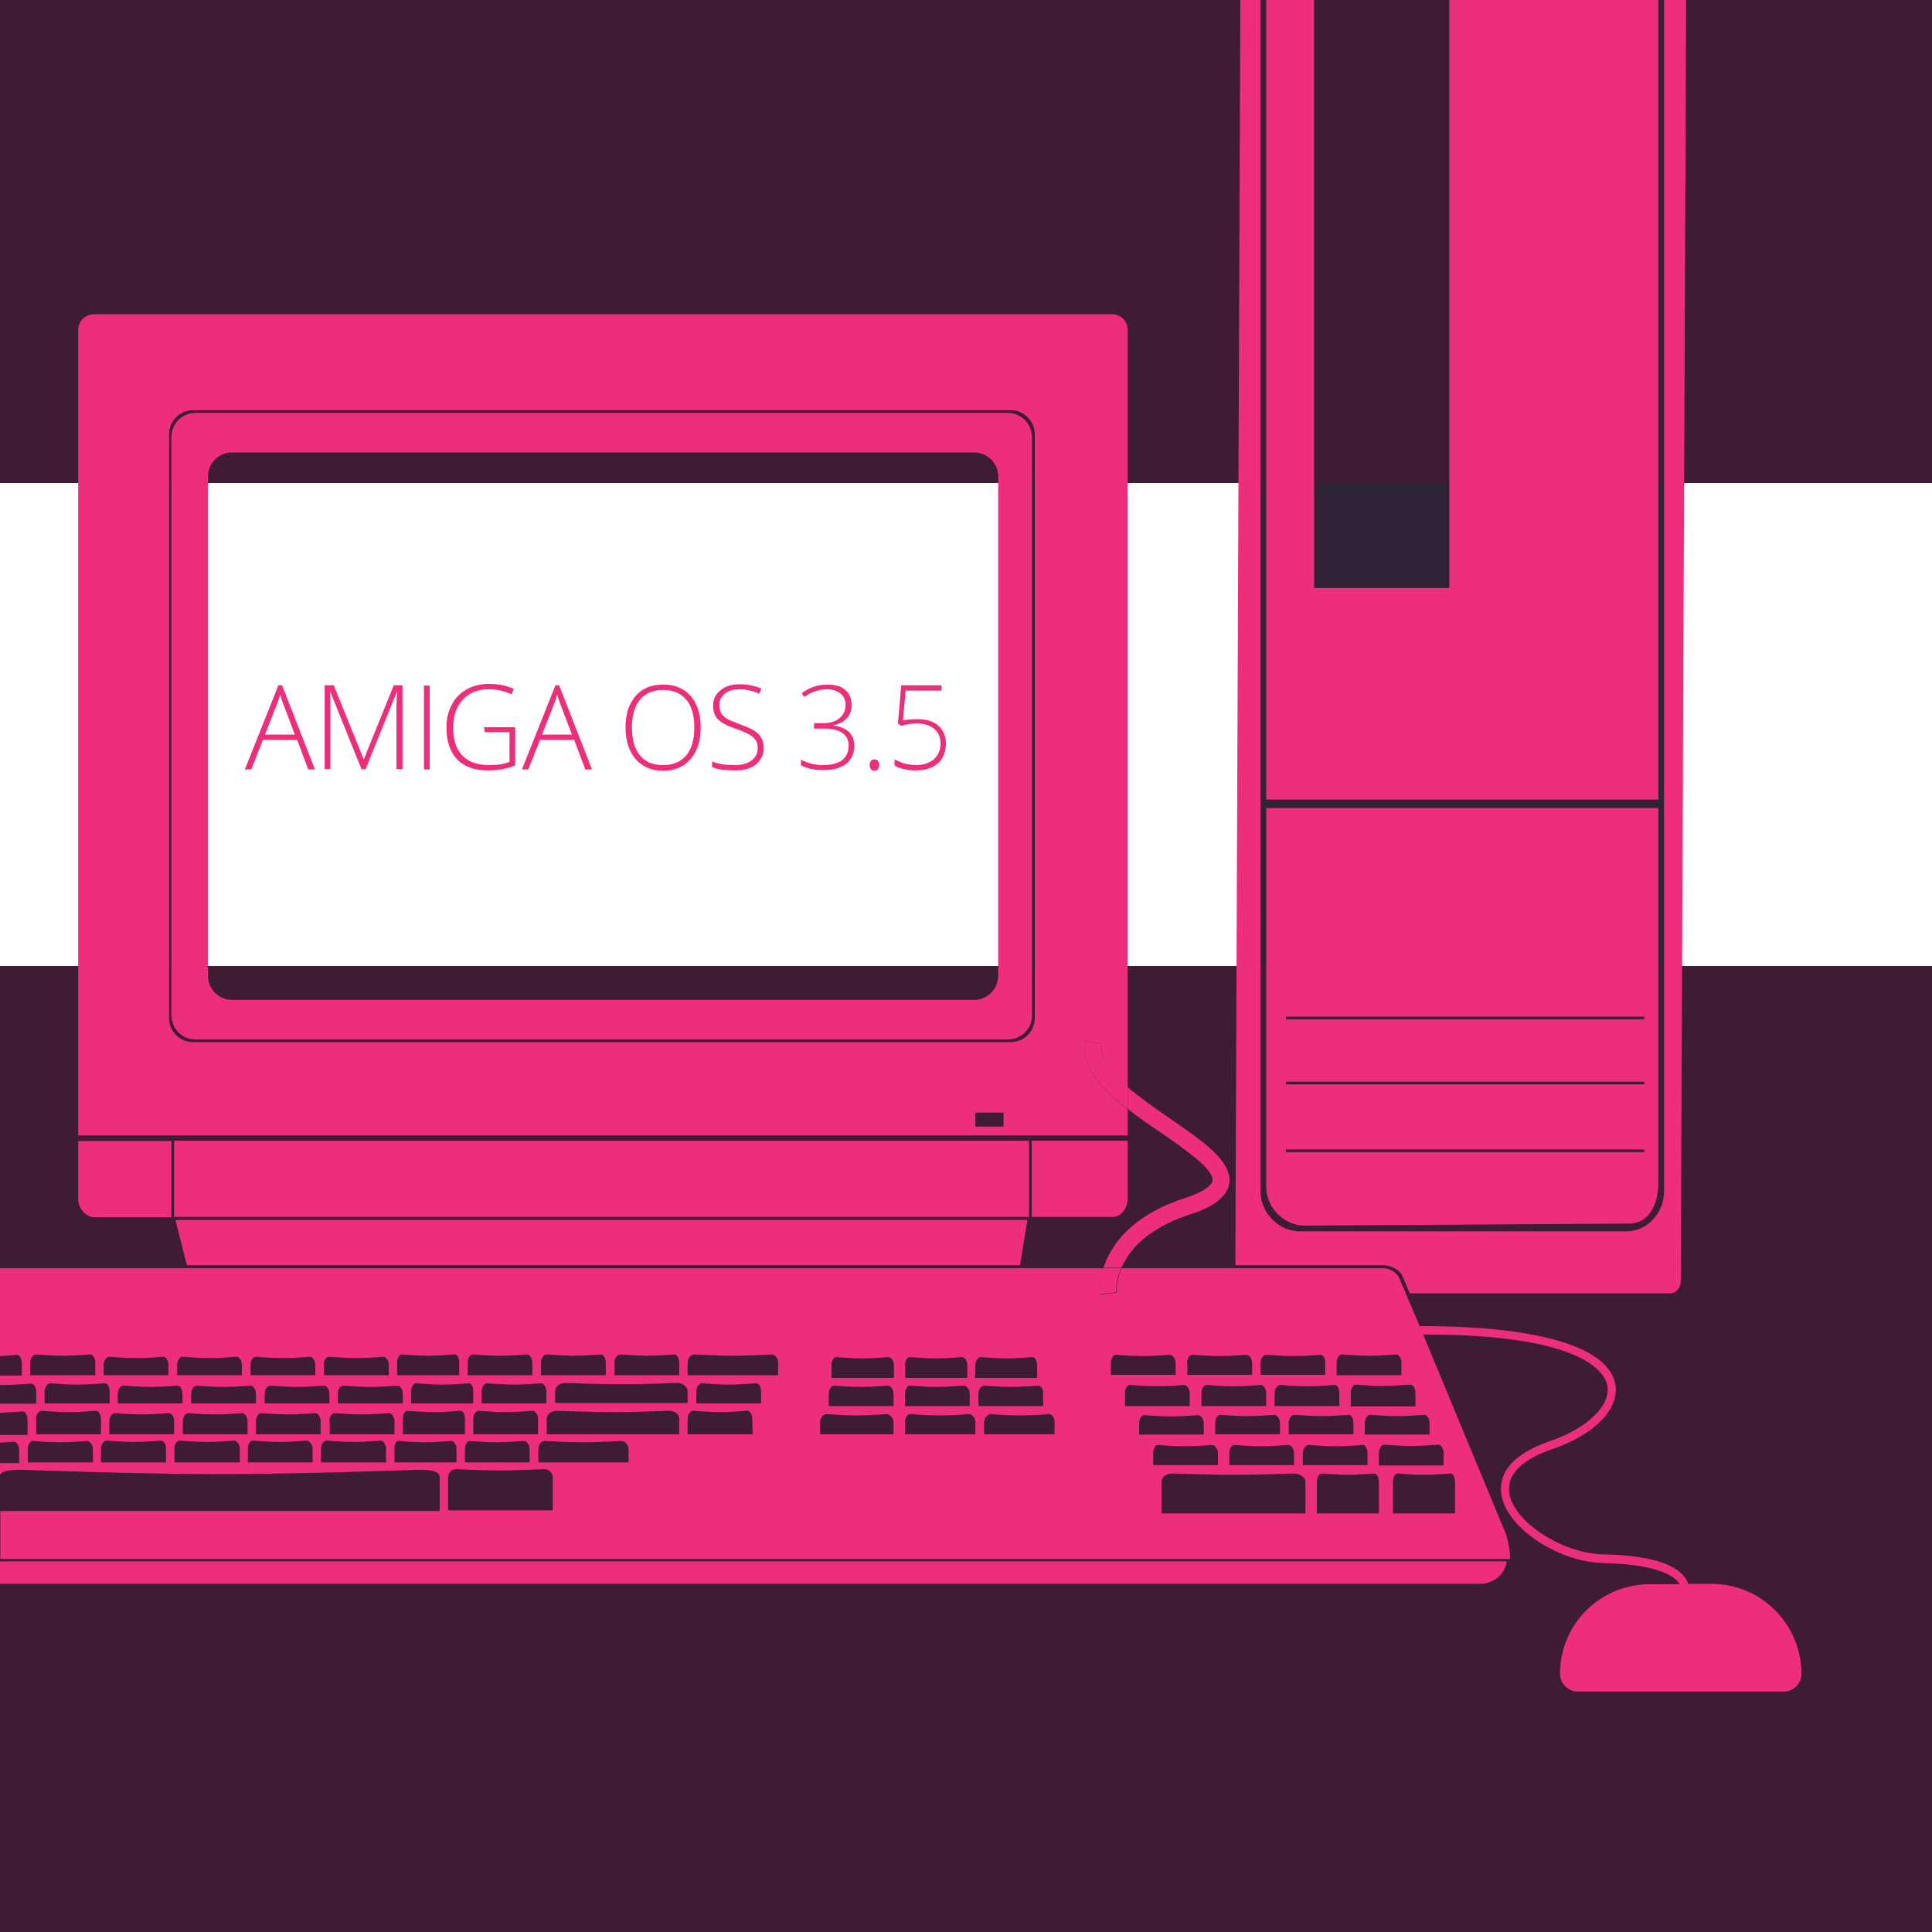 <?xml version="1.0" encoding="utf-8"?>
<!-- Generator: Adobe Illustrator 18.1.0, SVG Export Plug-In . SVG Version: 6.00 Build 0)  -->
<!DOCTYPE svg PUBLIC "-//W3C//DTD SVG 1.1//EN" "http://www.w3.org/Graphics/SVG/1.1/DTD/svg11.dtd">
<svg version="1.1" id="Warstwa_1" xmlns="http://www.w3.org/2000/svg" xmlns:xlink="http://www.w3.org/1999/xlink" x="0px" y="0px"
	 width="576px" height="576px" viewBox="-95 97 576 576" enable-background="new -95 97 576 576" xml:space="preserve">
<rect x="-95" y="97" fill="#3E1D34" width="576" height="576"/>
<rect x="-95" y="241" fill="#FFFFFF" width="576" height="144"/>
<path fill="#ED2E7A" d="M-6.4,317.6h-10.2l-3.5,8.8H-22l10-25.1h1.1l9.8,25.1h-2L-6.4,317.6z M-16,316h8.9l-3.4-9
	c-0.3-0.7-0.6-1.7-1-2.9c-0.3,1.1-0.6,2.1-1,3L-16,316z"/>
<path fill="#ED2E7A" d="M12.8,326.4l-9.3-23.1H3.4c0.1,1.4,0.1,2.9,0.1,4.3v18.7H1.8v-25h2.7l8.9,22h0.1l8.9-22H25v25h-1.8v-18.9
	c0-1.3,0.1-2.7,0.2-4.1h-0.1l-9.3,23h-1.2V326.4z"/>
<path fill="#ED2E7A" d="M31.4,326.4v-25h1.7v25H31.4z"/>
<path fill="#ED2E7A" d="M49.4,313.8h9.2v11.4c-2.4,1-5.1,1.5-8.2,1.5c-3.9,0-7-1.1-9.1-3.3c-2.1-2.2-3.2-5.4-3.2-9.5
	c0-2.5,0.5-4.8,1.6-6.8c1-2,2.5-3.5,4.5-4.6c1.9-1.1,4.2-1.6,6.7-1.6c2.7,0,5.2,0.5,7.3,1.5l-0.7,1.6c-2.2-1-4.4-1.5-6.7-1.5
	c-3.3,0-5.9,1-7.8,3.1c-1.9,2-2.9,4.8-2.9,8.2c0,3.8,0.9,6.6,2.8,8.5c1.8,1.9,4.5,2.8,8.1,2.8c2.3,0,4.3-0.3,5.9-1v-8.8h-7.4
	L49.4,313.8L49.4,313.8z"/>
<path fill="#ED2E7A" d="M76.2,317.6H66l-3.5,8.8h-1.9l10-25.1h1.1l9.8,25.1h-2L76.2,317.6z M66.6,316h8.9l-3.4-9
	c-0.3-0.7-0.6-1.7-1-2.9c-0.3,1.1-0.6,2.1-1,3L66.6,316z"/>
<path fill="#ED2E7A" d="M113.9,313.9c0,4-1,7.1-3,9.4s-4.7,3.5-8.2,3.5s-6.2-1.2-8.2-3.5s-3-5.5-3-9.4c0-4,1-7.1,3-9.4
	s4.7-3.4,8.2-3.4s6.2,1.1,8.2,3.4S113.9,309.9,113.9,313.9z M93.4,313.9c0,3.6,0.8,6.3,2.4,8.3s3.9,2.9,6.9,2.9s5.3-1,6.9-2.9
	s2.4-4.7,2.4-8.3c0-3.6-0.8-6.4-2.4-8.3s-3.9-2.9-6.9-2.9s-5.3,1-6.9,2.9C94.2,307.5,93.4,310.3,93.4,313.9z"/>
<path fill="#ED2E7A" d="M132.7,319.9c0,2.1-0.8,3.7-2.3,5c-1.5,1.2-3.6,1.8-6.1,1.8c-3.1,0-5.4-0.3-7-1V324c1.8,0.8,4.1,1.1,6.9,1.1
	c2.1,0,3.7-0.5,4.9-1.4s1.8-2.2,1.8-3.7c0-0.9-0.2-1.7-0.6-2.3c-0.4-0.6-1-1.2-1.9-1.7s-2.2-1.1-4-1.7c-2.6-0.9-4.3-1.8-5.3-2.8
	s-1.5-2.4-1.5-4.1c0-1.9,0.7-3.4,2.2-4.6s3.3-1.8,5.6-1.8s4.6,0.4,6.6,1.3l-0.6,1.5c-2.1-0.9-4.1-1.3-5.9-1.3
	c-1.8,0-3.3,0.4-4.4,1.3s-1.6,2-1.6,3.5c0,0.9,0.2,1.7,0.5,2.3c0.3,0.6,0.9,1.1,1.6,1.6c0.8,0.5,2.1,1,3.9,1.7
	c1.9,0.7,3.4,1.3,4.4,2c1,0.6,1.7,1.3,2.1,2.2C132.5,317.8,132.7,318.8,132.7,319.9z"/>
<path fill="#ED2E7A" d="M158.9,307.3c0,1.5-0.5,2.9-1.5,3.9c-1,1.1-2.3,1.7-3.9,2v0.1c2,0.3,3.5,0.9,4.6,1.9c1,1,1.6,2.4,1.6,4.1
	c0,2.3-0.8,4.1-2.4,5.4c-1.6,1.3-3.9,1.9-6.9,1.9c-2.5,0-4.8-0.5-6.6-1.4v-1.7c1,0.5,2,0.9,3.2,1.2c1.2,0.3,2.3,0.4,3.4,0.4
	c2.5,0,4.4-0.5,5.7-1.5s1.9-2.5,1.9-4.3c0-1.7-0.6-2.9-1.9-3.8c-1.3-0.9-3.2-1.3-5.7-1.3h-2.7v-1.6h2.7c2.1,0,3.7-0.5,4.9-1.5
	s1.8-2.3,1.8-4c0-1.4-0.5-2.5-1.5-3.3s-2.3-1.3-3.9-1.3c-1.2,0-2.4,0.2-3.4,0.5s-2.2,0.9-3.5,1.8l-0.8-1.1c1-0.8,2.1-1.4,3.5-1.9
	s2.8-0.7,4.2-0.7c2.3,0,4.1,0.5,5.3,1.6C158.3,303.8,158.9,305.3,158.9,307.3z"/>
<path fill="#ED2E7A" d="M164.3,325.1c0-1.1,0.5-1.7,1.4-1.7s1.4,0.6,1.4,1.7s-0.5,1.7-1.4,1.7C164.7,326.7,164.3,326.2,164.3,325.1z
	"/>
<path fill="#ED2E7A" d="M178.4,311.4c2.7,0,4.8,0.6,6.3,1.9s2.3,3.1,2.3,5.3c0,2.6-0.8,4.6-2.4,6c-1.6,1.4-3.8,2.1-6.6,2.1
	c-1.2,0-2.4-0.1-3.5-0.4c-1.1-0.2-2.1-0.6-2.8-1.1v-1.8c1.2,0.6,2.3,1.1,3.3,1.3s2,0.4,3.1,0.4c2.2,0,3.9-0.6,5.3-1.7
	c1.3-1.2,2-2.7,2-4.7c0-1.9-0.6-3.3-1.9-4.4c-1.3-1.1-3-1.6-5.2-1.6c-1.5,0-3,0.2-4.6,0.7l-1-0.7l1-11.4h12v1.6H175l-0.8,8.8
	C176,311.5,177.4,311.4,178.4,311.4z"/>
<rect x="276" y="241" fill="#2E2337" width="130" height="144"/>
<rect x="209" y="240" fill="#2E2337" width="22" height="146"/>
<rect x="-60" y="241" fill="#2E2337" width="22" height="144"/>
<path fill="#ED2E7A" d="M288.4,439.7h106.8v0.8H288.4V439.7z M288.4,419.5h106.8v0.8H288.4V419.5z M288.4,400.1h106.8v0.8H288.4
	V400.1z M282.5,450.9c0,6.2,5.4,11.5,11.4,11.5l96.8-0.6c6,0,8.7-5.9,8.7-12.1V337.9H282.5V450.9z"/>
<polygon fill="#ED2E7A" points="337.1,97 337.1,272.3 296.8,272.3 296.8,97 282.5,97 282.5,335.4 399.4,335.4 399.4,97 "/>
<path fill="#ED2E7A" d="M241.2,454.4v-17.3h-28.6v22.7h24C239.3,459.9,241.2,457.1,241.2,454.4"/>
<path fill="#ED2E7A" d="M-66.9,459.9h23v-22.7h-27.8v17.3C-71.7,457.1-69.5,459.9-66.9,459.9"/>
<rect x="-43.1" y="437.1" fill="#ED2E7A" width="254.9" height="22.7"/>
<polygon fill="#ED2E7A" points="209.1,474.2 211.3,460.7 -42.7,460.7 -39.3,474.2 "/>
<path fill="#ED2E7A" d="M202.6,387.9c0,4-3.2,7.2-7.2,7.2H-25.8c-4,0-7.2-3.2-7.2-7.2V239.1c0-4,3.2-7.2,7.2-7.2h221.2
	c4,0,7.2,3.2,7.2,7.2V387.9z M205.5,220.1H-36.7c-4,0-7.2,3.2-7.2,7.2v172.4c0,4,3.2,7.2,7.2,7.2h242.2c4,0,7.2-3.2,7.2-7.2V227.3
	C212.6,223.3,209.4,220.1,205.5,220.1"/>
<path fill="#ED2E7A" d="M213.5,400.5c0,4-3.2,7.2-7.2,7.2H-37.4c-4,0-7.2-3.2-7.2-7.2v-174c0-4,3.2-7.2,7.2-7.2h243.7
	c4,0,7.2,3.2,7.2,7.2V400.5z M204.2,432.9h-8.4v-4.2h8.4V432.9z M228.7,407.2l4.9,1.1c-0.9,4.1,2.6,8.6,7.6,12.9V195.4
	c0-2.6-2-4.7-4.6-4.7H-67c-2.6,0-4.7,2.1-4.7,4.7v240.1h312.9v-7.8C233.3,421.5,227,414.7,228.7,407.2"/>
<path fill="#ED2E7A" d="M259.7,459.1c4.7-1.5,11-4.2,11.8-9.3c0.9-6.5-7.6-12.4-17.5-19.2c-4.4-3-8.9-6.2-12.7-9.4v6.5
	c3.1,2.4,6.5,4.8,9.8,7c7.1,4.9,15.9,11,15.4,14.3c-0.1,0.8-1.2,2.9-8.3,5.2c-16.2,5.3-22,14.2-24.2,20.7h5.4
	C241.5,469.9,246.9,463.3,259.7,459.1"/>
<path fill="#ED2E7A" d="M232.8,482.8l5-0.5c0-0.3-0.2-3.4,1.5-7.3h-5.4C232.6,479.3,232.8,482.5,232.8,482.8"/>
<path fill="#ED2E7A" d="M233.6,408.3l-4.9-1.1c-1.7,7.5,4.6,14.3,12.6,20.5v-6.5C236.2,416.8,232.7,412.4,233.6,408.3"/>
<path fill="#ED2E7A" d="M415.2,569.2h-6.9c-0.1-0.1-0.1-0.3-0.1-0.4c-2.3-5.3-10.8-8.1-25.3-8.4c-12.3-0.3-26.6-9.7-27.9-18.2
	c-1.1-6.9,6.4-11,12.9-13.2c12.5-4.3,20-12,18.7-19.3c-2.2-12-26.3-18.3-66.2-17.2l0.1,2.5c56.2-1.6,63,11.2,63.7,15.1
	c1.1,5.9-5.9,12.7-17,16.5c-13.4,4.6-15.3,11.2-14.6,16c1.5,9.8,16.8,20.1,30.4,20.4c15.6,0.4,21,3.5,22.8,6.3h-8.9
	c-14.8,0-26.8,11.9-26.8,26.7c0,2.9,2.4,5.3,5.3,5.3h61.4c2.9,0,5.3-2.3,5.3-5.3C442,581.1,430,569.2,415.2,569.2"/>
<path fill="#ED2E7A" d="M-95,562.5v6.7h441.2c4.1,0,7.5-2.8,8-6.7H-95z"/>
<path fill="#ED2E7A" d="M354.2,555.2c-0.1-0.5-0.2-1-0.5-1.5l-25.3-61l-3.9-9.2l-2.3-5.4c-0.9-1.9-2.9-3-5-3h-43.9h-33.9
	c-1.7,4-1.5,7.1-1.5,7.3l-5,0.5c0-0.3-0.3-3.5,1.1-7.8H-95v26.2c2.6-0.1,5-0.4,5-0.4c0.8,0,1.5,1.1,1.5,2.5v3.7H-95v2.8
	c0.4,0,0.9,0,1.3,0c3.3,0,8-0.4,8-0.4c0.8,0,1.5,1.1,1.5,2.5v3.5H-95v2.7c3.1-0.1,6.7-0.4,6.7-0.4c0.8,0,1.5,1.1,1.5,2.5v4.5H-95
	v2.3c2.2-0.1,4.1-0.3,4.1-0.3c0.8,0,1.6,1.1,1.6,2.5v3.9H-95v3.5c0.5-0.9,1.9-1.5,6.2-1.5c0,0,36.2,1.3,59.3,1.3s59.3-1.3,59.3-1.3
	c5.7,0,6.3,1.1,6.3,2.5v9.8h-131v14.3h443.7h6.4c0-0.1,0-0.2,0-0.3C355.2,559.8,354.9,557.3,354.2,555.2z M174.8,504.1
	c0-1.4,0.7-2.5,1.5-2.5c0,0,4.5,0.4,7.7,0.4s7.8-0.4,7.8-0.4c0.8,0,1.6,1.1,1.6,2.5v3.7h-18.5v-3.7H174.8z M174.8,512.6
	c0-1.4,0.7-2.5,1.5-2.5c0,0,4.7,0.4,8,0.4s8.1-0.4,8.1-0.4c0.8,0,1.7,1.1,1.7,2.5v3.6h-19.3V512.6z M110,511.8v3.5H70.5v-3.5
	c0-1.4,1.3-2.5,3.1-2.5c0,0,9.6,0.4,16.7,0.4s16.7-0.4,16.7-0.4C108.7,509.4,110,510.5,110,511.8z M88.2,503.3
	c0-1.4,0.8-2.5,1.7-2.5c0,0,4.8,0.4,8.1,0.4c3.3,0,8-0.4,8-0.4c0.8,0,1.5,1.1,1.5,2.5v3.7H88.2L88.2,503.3L88.2,503.3z M66.3,503.3
	c0-1.4,0.8-2.5,1.7-2.5c0,0,4.8,0.4,8.1,0.4c3.3,0,8-0.4,8-0.4c0.8,0,1.5,1.1,1.5,2.5v3.7H66.3L66.3,503.3L66.3,503.3z M-62.4,520.8
	c0-1.4,0.8-2.5,1.7-2.5c0,0,4.8,0.4,8.1,0.4c3.3,0,8-0.4,8-0.4c0.8,0,1.5,1.1,1.5,2.5v3.8h-19.3L-62.4,520.8L-62.4,520.8z
	 M-81.7,515.4v-3.5c0-1.4,0.9-2.5,1.7-2.5c0,0,4.8,0.4,8.2,0.4c3.3,0,8-0.4,8-0.4c0.8,0,1.5,1.1,1.5,2.5v3.5H-81.7z M-59.9,515.4
	v-2.8c0-1.4,0.8-2.5,1.7-2.5c0,0,4.8,0.4,8.1,0.4c3.3,0,8-0.4,8-0.4c0.8,0,1.5,1.1,1.5,2.5v2.8H-59.9z M-40.5,520.8
	c0-1.4,0.8-2.5,1.6-2.5c0,0,4.8,0.4,8.1,0.4c3.3,0,8-0.4,8-0.4c0.8,0,1.6,1.1,1.6,2.5v3.8h-19.3L-40.5,520.8L-40.5,520.8z
	 M-38,515.4v-2.8c0-1.4,0.8-2.5,1.6-2.5c0,0,4.8,0.4,8.1,0.4c3.3,0,8-0.4,8-0.4c0.8,0,1.6,1.1,1.6,2.5v2.8H-38z M-18.7,520.8
	c0-1.4,0.8-2.5,1.6-2.5c0,0,4.7,0.4,8.1,0.4c3.3,0,8-0.4,8-0.4c0.8,0,1.6,1.1,1.6,2.5v3.8h-19.3L-18.7,520.8L-18.7,520.8z
	 M-16.1,515.4v-2.8c0-1.4,0.8-2.5,1.6-2.5c0,0,4.7,0.4,8.1,0.4c3.3,0,8-0.4,8-0.4c0.8,0,1.6,1.1,1.6,2.5v2.8H-16.1z M3.2,520.8
	c0-1.4,0.7-2.5,1.6-2.5c0,0,4.7,0.4,8.1,0.4c3.3,0,8.1-0.4,8.1-0.4c0.8,0,1.6,1.1,1.6,2.5v3.8H3.3v-3.8H3.2z M5.7,515.4v-2.8
	c0-1.4,0.7-2.5,1.6-2.5c0,0,4.7,0.4,8.1,0.4c3.3,0,8.1-0.4,8.1-0.4c0.8,0,1.6,1.1,1.6,2.5v2.8H5.7z M25.1,520.1
	c0-1.4,0.6-2.5,1.4-2.5c0,0,4.5,0.4,7.9,0.4c3.3,0,7.9-0.4,7.9-0.4c0.8,0,1.3,1.1,1.3,2.5v4.5H25.1L25.1,520.1L25.1,520.1z
	 M27.6,515.4v-3.5c0-1.4,0.6-2.5,1.4-2.5c0,0,4.5,0.4,7.9,0.4s7.9-0.4,7.9-0.4c0.8,0,1.3,1.1,1.3,2.5v3.5H27.6z M43.6,529.1
	c0-1.4,0.7-2.5,1.5-2.5c0,0,4.7,0.4,8,0.4s8.1-0.4,8.1-0.4c0.8,0,1.7,1.1,1.7,2.5v3.9H43.6L43.6,529.1L43.6,529.1z M46.1,524.6v-4.5
	c0-1.4,0.8-2.5,1.6-2.5c0,0,4.8,0.4,8.1,0.4c3.3,0,8-0.4,8-0.4c0.8,0,1.6,1.1,1.6,2.5v4.5H46.1z M48.6,515.4v-3.5
	c0-1.4,0.8-2.5,1.6-2.5c0,0,4.8,0.4,8.1,0.4c3.3,0,8-0.4,8-0.4c0.8,0,1.6,1.1,1.6,2.5v3.5H48.6z M44.4,503.3c0-1.4,0.8-2.5,1.6-2.5
	c0,0,4.8,0.4,8.1,0.4s8-0.4,8-0.4c0.8,0,1.6,1.1,1.6,2.5v3.7H44.4L44.4,503.3L44.4,503.3z M23.4,503.3c0-1.4,0.6-2.5,1.4-2.5
	c0,0,4.5,0.4,7.9,0.4c3.3,0,7.9-0.4,7.9-0.4c0.8,0,1.3,1.1,1.3,2.5v3.7H23.4L23.4,503.3L23.4,503.3z M1.5,504c0-1.4,0.7-2.5,1.6-2.5
	c0,0,4.7,0.4,8.1,0.4c3.3,0,8.1-0.4,8.1-0.4c0.8,0,1.6,1.1,1.6,2.5v3H1.6v-3H1.5z M-20.3,504c0-1.4,0.8-2.5,1.6-2.5
	c0,0,4.7,0.4,8.1,0.4c3.3,0,8-0.4,8-0.4c0.8,0,1.6,1.1,1.6,2.5v3h-19.3L-20.3,504L-20.3,504z M-42.2,504c0-1.4,0.8-2.5,1.6-2.5
	c0,0,4.8,0.4,8.1,0.4c3.3,0,8-0.4,8-0.4c0.8,0,1.6,1.1,1.6,2.5v3h-19.3L-42.2,504L-42.2,504z M-64.1,504c0-1.4,0.8-2.5,1.7-2.5
	c0,0,4.8,0.4,8.1,0.4c3.3,0,8-0.4,8-0.4c0.8,0,1.5,1.1,1.5,2.5v3h-19.3L-64.1,504L-64.1,504z M-86,507v-3.7c0-1.4,0.9-2.5,1.7-2.5
	c0,0,4.8,0.4,8.2,0.4c3.3,0,8-0.4,8-0.4c0.8,0,1.5,1.1,1.5,2.5v3.7H-86z M-84.3,520.1c0-1.4,0.9-2.5,1.7-2.5c0,0,4.8,0.4,8.2,0.4
	c3.3,0,8-0.4,8-0.4c0.8,0,1.5,1.1,1.5,2.5v4.5h-19.3v-4.5H-84.3z M-67.4,533h-19.3v-3.9c0-1.4,0.7-2.5,1.5-2.5c0,0,4.6,0.4,8,0.4
	c3.3,0,8.1-0.4,8.1-0.4c0.8,0,1.8,1.1,1.8,2.5v3.9H-67.4z M-45.6,533h-19.3v-4c0-1.4,0.9-2.5,1.7-2.5c0,0,4.8,0.4,8.2,0.4
	c3.3,0,8-0.4,8-0.4c0.8,0,1.5,1.1,1.5,2.5v4H-45.6z M-23.7,533H-43v-4c0-1.4,0.7-2.5,1.6-2.5c0,0,4.7,0.4,8.1,0.4
	c3.3,0,8.1-0.4,8.1-0.4c0.8,0,1.7,1.1,1.7,2.5v4H-23.7z M-1.8,533h-19.3v-4c0-1.4,0.6-2.5,1.5-2.5c0,0,4.6,0.4,7.9,0.4
	s8.1-0.4,8.1-0.4c0.8,0,1.8,1.1,1.8,2.5V533z M20,533H0.7v-4c0-1.4,0.8-2.5,1.7-2.5c0,0,4.8,0.4,8.1,0.4c3.3,0,8-0.4,8-0.4
	c0.8,0,1.6,1.1,1.6,2.5v4H20z M22.6,533v-3.9c0-1.4,0.4-2.5,1.2-2.5c0,0,4.3,0.4,7.7,0.4c3.3,0,8-0.4,8-0.4c0.8,0,1.6,1.1,1.6,2.5
	v3.9H22.6z M69.7,547.3H38.6v-9.8c0-1.4,1-2.5,2.4-2.5c0,0,7.5,0.4,13,0.4s13.2-0.4,13.2-0.4c1.4,0,2.6,1.1,2.6,2.5v9.8H69.7z
	 M92.4,533H65.5v-3.9c0-1.4,0.8-2.5,2-2.5c0,0,6.5,0.4,11.2,0.4s11.4-0.4,11.4-0.4c1.2,0,2.3,1.1,2.3,2.5V533z M107.5,524.6H68v-4.5
	c0-1.4,1.3-2.5,3.1-2.5c0,0,9.6,0.4,16.7,0.4s16.7-0.4,16.7-0.4c1.8,0,3,1.1,3,2.5L107.5,524.6L107.5,524.6z M129.4,524.6H110v-4.5
	c0-1.4,0.8-2.5,1.7-2.5c0,0,4.8,0.4,8.1,0.4s8-0.4,8-0.4c0.8,0,1.5,1.1,1.5,2.5L129.4,524.6L129.4,524.6z M131.9,515.4h-19.3v-3.5
	c0-1.4,0.8-2.5,1.7-2.5c0,0,4.8,0.4,8.1,0.4s8-0.4,8-0.4c0.8,0,1.5,1.1,1.5,2.5L131.9,515.4L131.9,515.4z M136.9,507H110v-3.7
	c0-1.4,1-2.5,2.2-2.5c0,0,6.6,0.4,11.4,0.4c4.7,0,11.3-0.4,11.3-0.4c1.2,0,2.1,1.1,2.1,2.5v3.7H136.9z M171.4,524.6h-21.9v-3.5
	c0-1.4,1-2.5,1.9-2.5c0,0,5.3,0.4,9,0.4c3.6,0,8.9-0.4,8.9-0.4c0.9,0,2.1,1.1,2.1,2.5V524.6z M171.4,516.2h-19.3v-3.6
	c0-1.4,0.7-2.5,1.5-2.5c0,0,4.7,0.4,8,0.4s8.1-0.4,8.1-0.4c0.8,0,1.7,1.1,1.7,2.5V516.2z M171.4,507.8h-18.5v-3.7
	c0-1.4,0.6-2.5,1.5-2.5c0,0,4.5,0.4,7.7,0.4s7.8-0.4,7.8-0.4c0.8,0,1.6,1.1,1.6,2.5v3.7H171.4z M195.8,524.6h-21v-3.5
	c0-1.4,0.7-2.5,1.6-2.5c0,0,5,0.4,8.7,0.4s8.8-0.4,8.8-0.4c0.9,0,1.9,1.1,1.9,2.5V524.6z M195.8,504.1c0-1.4,0.8-2.5,1.6-2.5
	c0,0,4.6,0.4,7.8,0.4s7.6-0.4,7.6-0.4c0.8,0,1.4,1.1,1.4,2.5v3.7h-18.5L195.8,504.1L195.8,504.1z M196.7,512.6
	c0-1.4,0.9-2.5,1.7-2.5c0,0,4.9,0.4,8.2,0.4s8-0.4,8-0.4c0.8,0,1.4,1.1,1.4,2.5v3.6h-19.3L196.7,512.6L196.7,512.6z M219.4,524.6
	h-21v-3.5c0-1.4,1-2.5,1.9-2.5c0,0,5.3,0.4,8.9,0.4s8.6-0.4,8.6-0.4c0.9,0,1.6,1.1,1.6,2.5V524.6z M329.6,518.8
	c0.8,0,1.6,1.1,1.6,2.5v3.4h-19.3v-3.4c0-1.4,0.8-2.5,1.6-2.5c0,0,4.7,0.4,8.1,0.4S329.6,518.8,329.6,518.8z M271.5,530.3
	c0-1.4,0.7-2.5,1.5-2.5c0,0,4.7,0.4,8,0.4s8.1-0.4,8.1-0.4c0.8,0,1.7,1.1,1.7,2.5v3.5h-19.3V530.3z M267.3,524.6v-3.3
	c0-1.4,0.7-2.5,1.5-2.5c0,0,4.7,0.4,8,0.4c3.3,0,8.1-0.4,8.1-0.4c0.8,0,1.7,1.1,1.7,2.5v3.3H267.3z M289.2,524.6v-3.3
	c0-1.4,0.9-2.5,1.7-2.5c0,0,4.9,0.4,8.2,0.4c3.3,0,8-0.4,8-0.4c0.8,0,1.4,1.1,1.4,2.5v3.3H289.2z M293.4,530.3
	c0-1.4,0.9-2.5,1.7-2.5c0,0,4.9,0.4,8.2,0.4c3.3,0,8-0.4,8-0.4c0.8,0,1.4,1.1,1.4,2.5v3.5h-19.3
	C293.4,533.8,293.4,530.3,293.4,530.3z M325.4,509.8c0.8,0,1.6,1.1,1.6,2.5v4h-19.3v-4c0-1.4,0.8-2.5,1.6-2.5c0,0,4.7,0.4,8.1,0.4
	C320.7,510.2,325.4,509.8,325.4,509.8z M303.5,503.3c0-1.4,0.8-2.5,1.6-2.5c0,0,4.7,0.4,8.1,0.4c3.3,0,8-0.4,8-0.4
	c0.8,0,1.6,1.1,1.6,2.5v3.7h-19.3V503.3z M304.3,512.4v3.8H285v-3.8c0-1.4,0.9-2.5,1.7-2.5c0,0,4.9,0.4,8.2,0.4c3.3,0,8-0.4,8-0.4
	C303.7,509.9,304.3,511,304.3,512.4z M280.8,503.4c0-1.4,0.9-2.5,1.7-2.5c0,0,4.9,0.4,8.2,0.4c3.3,0,8-0.4,8-0.4
	c0.8,0,1.4,1.1,1.4,2.5v3.5h-19.3V503.4z M282.5,512.4v3.8h-19.3v-3.8c0-1.4,0.7-2.5,1.6-2.5c0,0,4.7,0.4,8,0.4
	c3.3,0,8.1-0.4,8.1-0.4C281.6,509.9,282.5,511,282.5,512.4z M258.9,503.4c0-1.4,0.7-2.5,1.6-2.5c0,0,4.7,0.4,8,0.4s8.1-0.4,8.1-0.4
	c0.8,0,1.7,1.1,1.7,2.5v3.5H259v-3.5H258.9z M236.2,503.4c0-1.4,0.7-2.5,1.5-2.5c0,0,4.7,0.4,8,0.4s8.1-0.4,8.1-0.4
	c0.8,0,1.7,1.1,1.7,2.5v3.5h-19.3V503.4z M240.4,512.4c0-1.4,0.7-2.5,1.5-2.5c0,0,4.7,0.4,8,0.4s8.1-0.4,8.1-0.4
	c0.8,0,1.7,1.1,1.7,2.5v3.8h-19.3V512.4z M244.6,521.4c0-1.4,0.7-2.5,1.5-2.5c0,0,4.7,0.4,8,0.4c3.3,0,8.1-0.4,8.1-0.4
	c0.8,0,1.7,1.1,1.7,2.5v3.3h-19.3C244.6,524.7,244.6,521.4,244.6,521.4z M248.8,530.3c0-1.4,0.7-2.5,1.5-2.5c0,0,4.7,0.4,8,0.4
	c3.3,0,8.1-0.4,8.1-0.4c0.8,0,1.7,1.1,1.7,2.5v3.5h-19.3V530.3z M294.2,548.2h-42.9v-9.4c0-1.4,1.4-2.5,3.3-2.5c0,0,10.4,0.4,18,0.4
	s18.1-0.4,18.1-0.4c1.9,0,3.5,1.1,3.5,2.5V548.2z M316.1,548.2h-18.5v-9.4c0-1.4,0.6-2.5,1.4-2.5c0,0,4.6,0.4,7.9,0.4
	c3.3,0,7.8-0.4,7.8-0.4c0.8,0,1.4,1.1,1.4,2.5C316.1,538.8,316.1,548.2,316.1,548.2z M316.1,530.2c0-1.4,0.8-2.5,1.6-2.5
	c0,0,4.7,0.4,8.1,0.4c3.3,0,8-0.4,8-0.4c0.8,0,1.6,1.1,1.6,2.5v3.7h-19.3C316.1,533.9,316.1,530.2,316.1,530.2z M338.8,548.2h-18.5
	v-9.4c0-1.4,0.6-2.5,1.4-2.5c0,0,4.6,0.4,7.9,0.4c3.3,0,7.8-0.4,7.8-0.4c0.8,0,1.4,1.1,1.4,2.5C338.8,538.8,338.8,548.2,338.8,548.2
	z"/>
<path fill="#ED2E7A" d="M401.1,97v355.3c0,6.2-4.9,11.8-11.1,11.8h-97.6c-6.2,0-11.6-5.6-11.6-11.8V97h-6l-1.5,377.2h43.9
	c2.1,0,4.9,1.1,5.8,3l2.3,5.4H403c1.7,0,3.1-1.8,3.1-3.5L407.7,97H401.1z"/>
</svg>

